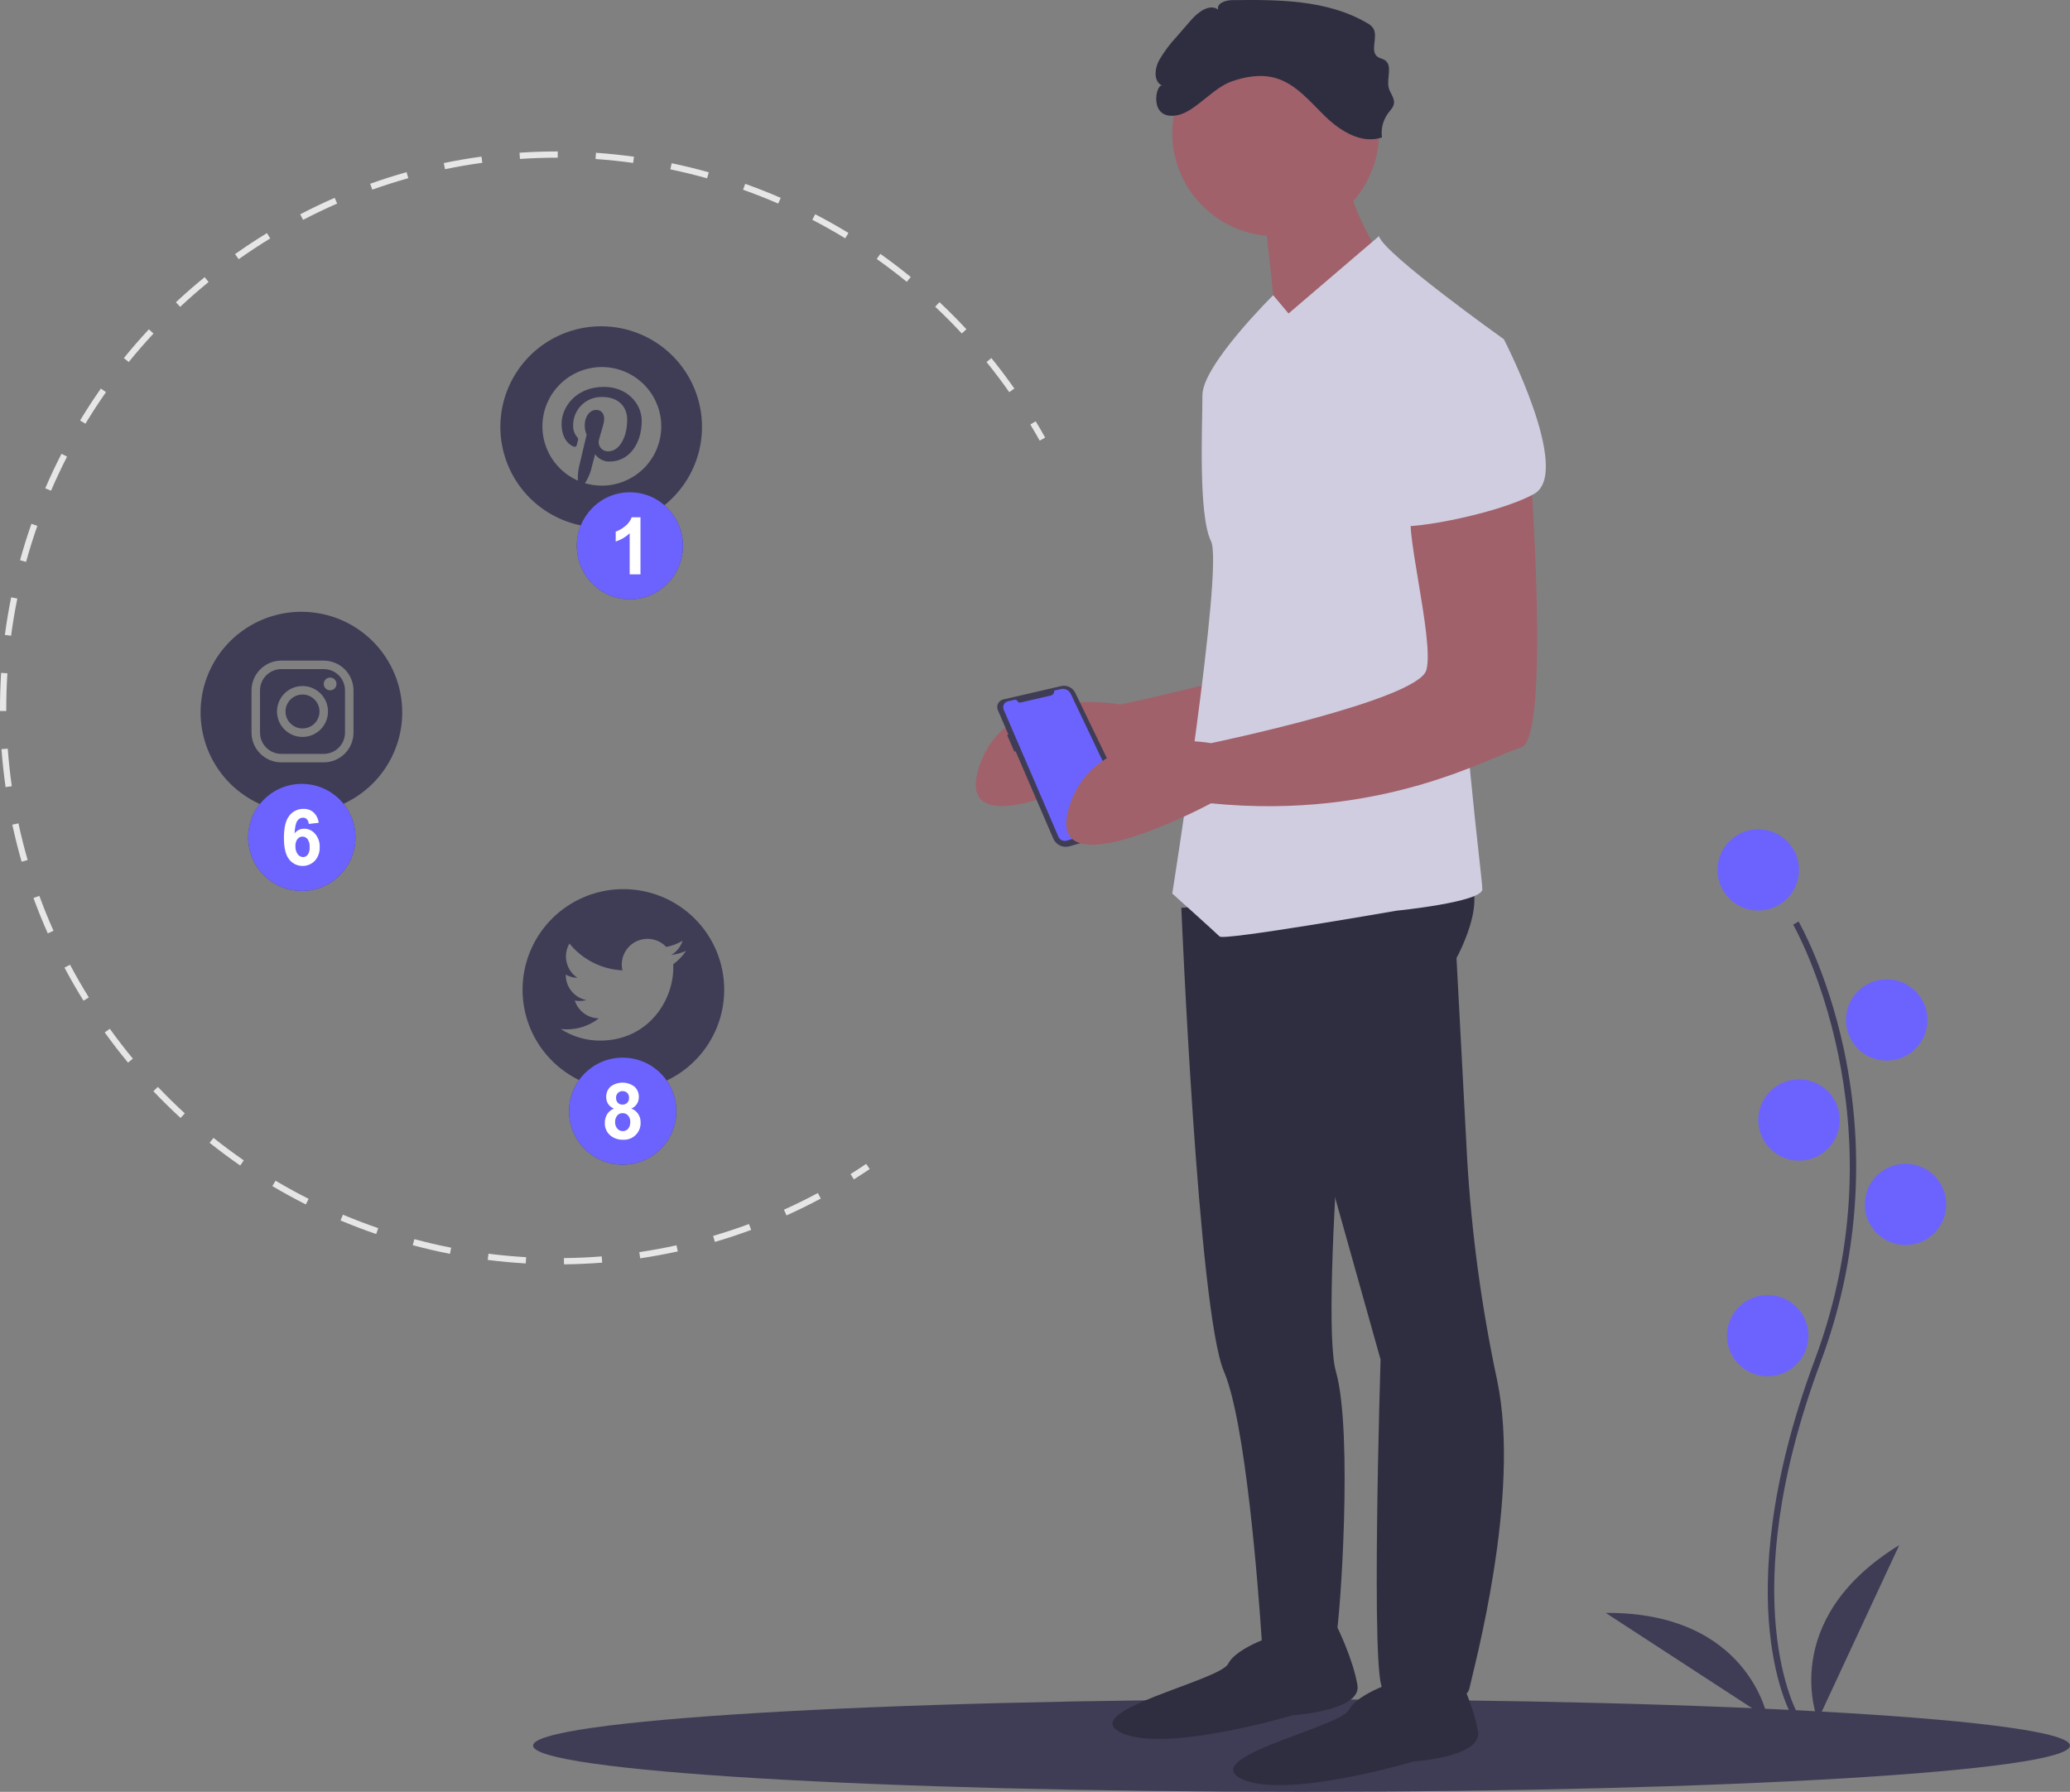 <svg width="290" height="251" viewBox="0 0 290 251" fill="none" xmlns="http://www.w3.org/2000/svg">
<rect x="0" y="0" width="290" height="251" fill="#808080" stroke="none"/>
<g clip-path="url(#clip0)">
<path d="M119.156 164.465C119.889 164.006 120.628 163.526 121.351 163.039L121.842 163.765C121.111 164.258 120.364 164.743 119.623 165.207L119.156 164.465Z" fill="#E6E6E6"/>
<path d="M34.423 34.561C35.401 33.903 36.403 33.261 37.399 32.652L37.857 33.4C36.365 34.31 34.871 35.293 33.437 36.307L32.929 35.593C33.422 35.244 33.92 34.901 34.423 34.561ZM28.668 38.827L29.223 39.505C27.859 40.616 26.518 41.786 25.238 42.982L24.639 42.343C25.933 41.134 27.288 39.951 28.668 38.827ZM42.057 30.02C43.636 29.198 45.26 28.422 46.885 27.712L47.236 28.514C45.63 29.216 44.024 29.984 42.464 30.797L42.057 30.02ZM20.86 46.127L21.503 46.724C20.306 48.008 19.139 49.35 18.034 50.713L17.351 50.162C18.469 48.783 19.65 47.425 20.86 46.127ZM51.861 25.741C53.534 25.143 55.25 24.597 56.962 24.116L57.2 24.959C55.507 25.435 53.81 25.975 52.156 26.565L51.861 25.741ZM14.131 54.429L14.85 54.931C13.842 56.367 12.873 57.856 11.968 59.355L11.216 58.902C12.131 57.387 13.112 55.882 14.131 54.429ZM62.17 22.844C63.915 22.482 65.692 22.176 67.453 21.936L67.572 22.804C65.832 23.041 64.074 23.344 62.349 23.702L62.17 22.844ZM8.615 63.566L9.396 63.965C8.596 65.526 7.839 67.134 7.148 68.743L6.341 68.399C7.04 66.771 7.805 65.145 8.615 63.566ZM72.784 21.392C74.561 21.272 76.362 21.212 78.139 21.214L78.138 22.089C76.382 22.087 74.6 22.146 72.843 22.265L72.784 21.392ZM4.403 73.375L5.231 73.665C4.651 75.32 4.121 77.016 3.655 78.706L2.809 78.474C3.28 76.764 3.816 75.049 4.403 73.375ZM83.493 21.402C85.266 21.524 87.058 21.71 88.82 21.953L88.7 22.821C86.957 22.58 85.185 22.397 83.432 22.275L83.493 21.402ZM1.567 83.67L2.427 83.844C2.078 85.563 1.783 87.315 1.552 89.054L0.682 88.939C0.916 87.18 1.214 85.408 1.567 83.67V83.67ZM94.097 22.866C95.838 23.228 97.588 23.655 99.298 24.134L99.06 24.977C97.369 24.503 95.639 24.082 93.918 23.723L94.097 22.866ZM0.159 94.257L1.035 94.313C0.923 96.062 0.87 97.839 0.878 99.595L0.001 99.599C-0.008 97.823 0.046 96.026 0.159 94.257H0.159ZM104.399 25.753C106.074 26.348 107.749 27.008 109.377 27.715L109.026 28.518C107.417 27.819 105.761 27.166 104.104 26.578L104.399 25.753ZM0.21 104.941L1.085 104.877C1.214 106.627 1.405 108.396 1.654 110.133L0.785 110.256C0.533 108.5 0.34 106.711 0.21 104.941ZM114.207 30.011C115.784 30.828 117.351 31.71 118.867 32.632L118.41 33.38C116.911 32.468 115.361 31.596 113.802 30.788L114.207 30.011ZM1.726 115.521L2.585 115.337C2.954 117.055 3.387 118.781 3.874 120.468L3.03 120.71C2.538 119.004 2.099 117.258 1.726 115.521ZM123.333 35.565C124.784 36.591 126.217 37.68 127.593 38.803L127.037 39.48C125.677 38.371 124.26 37.294 122.826 36.279L123.333 35.565ZM4.688 125.79L5.514 125.491C6.115 127.139 6.782 128.786 7.495 130.388L6.693 130.743C5.972 129.124 5.297 127.457 4.688 125.79ZM131.617 42.326C132.911 43.541 134.18 44.816 135.388 46.117L134.744 46.712C133.55 45.426 132.295 44.165 131.015 42.964L131.617 42.326ZM9.034 135.546L9.81 135.137C10.631 136.684 11.517 138.225 12.444 139.718L11.698 140.179C10.761 138.67 9.864 137.111 9.034 135.546ZM138.89 50.158C140.004 51.536 141.086 52.972 142.108 54.426L141.389 54.929C140.379 53.49 139.308 52.07 138.206 50.708L138.89 50.158ZM15.385 144.111C16.41 145.538 17.496 146.946 18.613 148.296L17.936 148.854C16.806 147.488 15.708 146.064 14.671 144.621L15.385 144.111ZM22.12 152.252C23.332 153.527 24.6 154.774 25.892 155.958L25.298 156.603C23.992 155.405 22.708 154.144 21.483 152.855L22.12 152.252ZM29.911 159.396C31.283 160.489 32.71 161.549 34.153 162.545L33.653 163.265C32.194 162.258 30.75 161.186 29.363 160.08L29.911 159.396ZM38.604 165.396C40.115 166.292 41.676 167.147 43.242 167.936L42.846 168.717C41.262 167.919 39.684 167.055 38.155 166.149L38.604 165.396ZM48.044 170.153C49.666 170.835 51.33 171.469 52.989 172.037L52.704 172.865C51.026 172.291 49.343 171.649 47.703 170.96L48.044 170.153ZM58.052 173.581C59.749 174.036 61.483 174.439 63.208 174.778L63.039 175.637C61.294 175.294 59.54 174.887 57.824 174.427L58.052 173.581ZM68.436 175.621C70.182 175.842 71.956 176.005 73.709 176.107L73.659 176.981C71.886 176.878 70.091 176.713 68.325 176.49L68.436 175.621ZM79.004 176.234C80.765 176.215 82.546 176.136 84.296 175.998L84.366 176.871C82.595 177.01 80.795 177.091 79.013 177.109L79.004 176.234ZM89.561 175.4C91.302 175.141 93.055 174.819 94.772 174.442L94.961 175.297C93.225 175.678 91.451 176.004 89.69 176.266L89.561 175.4ZM99.906 173.127C101.592 172.632 103.282 172.072 104.93 171.463L105.236 172.284C103.569 172.901 101.859 173.467 100.154 173.967L99.906 173.127ZM109.828 169.457C111.429 168.737 113.026 167.951 114.576 167.121L114.991 167.893C113.423 168.732 111.808 169.527 110.189 170.256L109.828 169.457Z" fill="#E6E6E6"/>
<path d="M144.345 59.465L145.097 59.013C145.554 59.771 146.001 60.54 146.425 61.299L145.658 61.725C145.239 60.975 144.797 60.214 144.345 59.465Z" fill="#E6E6E6"/>
<path d="M182.339 251C241.799 251 290 248.101 290 244.525C290 240.949 241.799 238.05 182.339 238.05C122.88 238.05 74.679 240.949 74.679 244.525C74.679 248.101 122.88 251 182.339 251Z" fill="#3F3D56"/>
<path d="M201.637 58.959C201.637 58.959 204.654 98.083 200.431 99.287C196.207 100.49 181.125 109.519 156.992 107.111C156.992 107.111 133.463 119.751 137.083 107.713C140.703 95.675 156.992 98.685 156.992 98.685C156.992 98.685 185.951 92.666 187.158 88.452C188.364 84.239 183.538 66.784 185.348 66.182C187.158 65.58 201.637 58.959 201.637 58.959Z" fill="#A0616A"/>
<path d="M140.555 97.978L148.656 96.107C149.047 96.016 149.457 96.061 149.819 96.234C150.181 96.407 150.473 96.698 150.647 97.059L158.945 114.226C159.035 114.413 159.084 114.618 159.087 114.826C159.089 115.034 159.047 115.24 158.961 115.429C158.876 115.619 158.75 115.788 158.592 115.924C158.435 116.06 158.249 116.159 158.049 116.216L149.816 118.55C149.375 118.675 148.904 118.635 148.49 118.439C148.076 118.243 147.748 117.903 147.566 117.483L142.272 105.213L142.11 105.302L141.103 102.978L141.27 102.892L139.792 99.468C139.729 99.321 139.699 99.162 139.704 99.002C139.709 98.843 139.75 98.686 139.823 98.544C139.895 98.402 139.999 98.277 140.125 98.18C140.252 98.082 140.399 98.013 140.555 97.978Z" fill="#3F3D56"/>
<path d="M147.68 96.744L148.626 96.525C148.897 96.462 149.182 96.494 149.433 96.615C149.684 96.736 149.886 96.939 150.005 97.191L158.105 114.248C158.151 114.346 158.176 114.454 158.178 114.562C158.179 114.671 158.157 114.779 158.113 114.878C158.068 114.977 158.003 115.066 157.922 115.138C157.84 115.21 157.744 115.263 157.639 115.294L149.464 117.755C149.234 117.825 148.986 117.807 148.767 117.705C148.549 117.604 148.376 117.426 148.281 117.205L140.617 99.411C140.568 99.295 140.544 99.171 140.548 99.046C140.552 98.92 140.583 98.797 140.64 98.686C140.697 98.574 140.778 98.476 140.877 98.398C140.975 98.321 141.09 98.266 141.213 98.238L142.11 98.031C142.196 98.011 142.287 98.02 142.369 98.056C142.45 98.093 142.516 98.156 142.558 98.234C142.596 98.303 142.654 98.358 142.726 98.391C142.798 98.423 142.878 98.431 142.955 98.414L147.213 97.43C147.364 97.395 147.495 97.305 147.581 97.178C147.668 97.051 147.703 96.895 147.68 96.744Z" fill="#6C63FF"/>
<path d="M165.5 127.171C165.5 127.171 167.851 183.693 171.471 192.119C174.487 199.138 176.246 222.027 176.75 229.477C176.851 230.971 176.901 231.844 176.901 231.844C176.901 231.844 186.554 231.844 187.157 229.437C187.761 227.029 189.571 200.546 187.157 192.119C184.744 183.693 190.235 125.365 190.235 125.365L165.5 127.171Z" fill="#2F2E41"/>
<path d="M179.315 228.835C179.315 228.835 173.281 230.641 172.075 233.048C170.868 235.456 150.959 239.669 156.992 242.679C163.025 245.688 181.124 240.271 181.124 240.271C181.124 240.271 190.777 239.669 190.174 236.058C189.571 232.446 187.374 227.997 187.374 227.997L179.315 228.835Z" fill="#2F2E41"/>
<path d="M196.207 235.315C196.207 235.315 190.174 237.121 188.967 239.529C187.761 241.936 167.851 246.15 173.885 249.159C179.918 252.169 198.017 246.752 198.017 246.752C198.017 246.752 207.67 246.15 207.067 242.538C206.463 238.927 204.266 234.477 204.266 234.477L196.207 235.315Z" fill="#2F2E41"/>
<path d="M170.868 125.77L179.315 140.216L193.411 190.44C193.411 190.44 191.984 236.519 193.794 236.519C195.604 236.519 205.257 239.529 205.86 236.519C206.37 233.977 213.127 209.625 209.759 193.416C207.568 183.172 206.159 172.777 205.543 162.32L204.05 134.197C204.05 134.197 210.083 123.363 203.447 121.557C196.811 119.751 170.868 125.77 170.868 125.77Z" fill="#2F2E41"/>
<path d="M178.711 33.078C186.708 33.078 193.19 26.61 193.19 18.632C193.19 10.654 186.708 4.187 178.711 4.187C170.714 4.187 164.231 10.654 164.231 18.632C164.231 26.61 170.714 33.078 178.711 33.078Z" fill="#A0616A"/>
<path d="M176.901 28.263C176.901 28.263 179.314 47.523 178.711 48.727C178.108 49.931 193.191 35.485 193.191 35.485C193.191 35.485 187.761 27.059 188.967 22.846L176.901 28.263Z" fill="#A0616A"/>
<path d="M210.687 47.523C210.687 47.523 193.794 35.486 193.191 33.078L180.521 43.912L178.368 41.355C178.368 41.355 168.455 51.135 168.455 55.348C168.455 59.561 167.852 72.201 169.661 75.813C171.471 79.424 164.232 125.168 164.232 125.168C164.232 125.168 170.265 130.585 170.868 131.187C171.471 131.789 195.604 127.576 195.604 127.576C195.604 127.576 207.67 126.372 207.67 124.566C207.67 122.761 204.05 95.675 205.257 88.452C206.464 81.23 210.687 47.523 210.687 47.523Z" fill="#D0CDE1"/>
<path d="M214.307 64.376C214.307 64.376 217.323 103.5 213.1 104.704C208.877 105.907 193.794 114.936 169.661 112.528C169.661 112.528 146.132 125.168 149.752 113.13C153.372 101.092 169.661 104.102 169.661 104.102C169.661 104.102 198.62 98.083 199.827 93.869C201.034 89.656 196.207 72.201 198.017 71.599C199.827 70.997 214.307 64.376 214.307 64.376Z" fill="#A0616A"/>
<path d="M172.526 11.416C174.505 10.713 176.689 10.352 178.707 10.935C181.563 11.759 183.541 14.257 185.675 16.323C187.809 18.389 190.801 20.22 193.61 19.249C193.44 18.034 193.76 16.801 194.499 15.821C194.811 15.41 195.209 15.02 195.288 14.511C195.408 13.737 194.756 13.07 194.56 12.312C194.217 10.983 195.157 9.164 194.002 8.419C193.697 8.223 193.311 8.178 193.013 7.97C191.846 7.156 193.142 5.131 192.37 3.936C192.139 3.628 191.839 3.378 191.493 3.206C185.895 -0.053 179.048 -0.062 172.567 0.02C171.665 0.032 170.409 0.479 170.663 1.343C169.438 0.466 167.834 1.697 166.847 2.834L164.826 5.161C163.877 6.173 163.048 7.291 162.357 8.494C161.74 9.671 161.603 11.482 162.832 11.995C161.918 11.614 160.81 17.011 165.021 16.123C167.467 15.607 169.866 12.361 172.526 11.416Z" fill="#2F2E41"/>
<path d="M201.034 48.727L210.687 47.523C210.687 47.523 220.34 66.182 214.91 69.192C209.48 72.201 195.604 74.609 195.604 73.405C195.604 72.201 201.034 48.727 201.034 48.727Z" fill="#D0CDE1"/>
<path d="M251.22 240.752C251.119 240.588 248.744 236.632 247.921 228.416C247.166 220.879 247.652 208.175 254.256 190.453C266.767 156.881 251.372 129.793 251.215 129.523L251.975 129.083C252.014 129.152 255.987 136.058 258.334 147.055C261.434 161.636 260.305 176.795 255.079 190.758C242.589 224.273 251.874 240.139 251.969 240.296L251.22 240.752Z" fill="#3F3D56"/>
<path d="M246.328 127.552C249.479 127.552 252.034 125.003 252.034 121.859C252.034 118.715 249.479 116.167 246.328 116.167C243.177 116.167 240.622 118.715 240.622 121.859C240.622 125.003 243.177 127.552 246.328 127.552Z" fill="#6C63FF"/>
<path d="M264.323 148.57C267.474 148.57 270.029 146.021 270.029 142.877C270.029 139.733 267.474 137.185 264.323 137.185C261.172 137.185 258.617 139.733 258.617 142.877C258.617 146.021 261.172 148.57 264.323 148.57Z" fill="#6C63FF"/>
<path d="M252.034 162.582C255.185 162.582 257.739 160.033 257.739 156.889C257.739 153.745 255.185 151.197 252.034 151.197C248.882 151.197 246.328 153.745 246.328 156.889C246.328 160.033 248.882 162.582 252.034 162.582Z" fill="#6C63FF"/>
<path d="M266.956 174.404C270.108 174.404 272.662 171.856 272.662 168.712C272.662 165.568 270.108 163.02 266.956 163.02C263.805 163.02 261.251 165.568 261.251 168.712C261.251 171.856 263.805 174.404 266.956 174.404Z" fill="#6C63FF"/>
<path d="M247.645 192.795C250.796 192.795 253.351 190.247 253.351 187.103C253.351 183.959 250.796 181.41 247.645 181.41C244.494 181.41 241.939 183.959 241.939 187.103C241.939 190.247 244.494 192.795 247.645 192.795Z" fill="#6C63FF"/>
<path d="M254.667 240.961C254.667 240.961 248.961 226.949 266.079 216.44L254.667 240.961Z" fill="#3F3D56"/>
<path d="M247.65 240.707C247.65 240.707 245.053 225.807 224.955 225.934L247.65 240.707Z" fill="#3F3D56"/>
<path d="M87.335 124.548C84.541 124.548 81.81 125.374 79.487 126.923C77.164 128.471 75.354 130.672 74.284 133.247C73.215 135.823 72.936 138.656 73.481 141.39C74.026 144.123 75.371 146.634 77.347 148.605C79.322 150.576 81.839 151.918 84.579 152.462C87.319 153.006 90.159 152.727 92.741 151.66C95.322 150.594 97.528 148.787 99.08 146.47C100.632 144.152 101.461 141.428 101.461 138.64C101.461 134.903 99.972 131.318 97.323 128.675C94.674 126.033 91.081 124.548 87.335 124.548ZM94.316 135.066C94.323 135.218 94.327 135.374 94.327 135.53C94.327 140.285 90.704 145.767 84.07 145.767C82.113 145.771 80.197 145.206 78.557 144.141C78.842 144.175 79.129 144.192 79.416 144.193C81.039 144.196 82.616 143.653 83.892 142.653C83.14 142.638 82.411 142.39 81.807 141.942C81.203 141.494 80.755 140.869 80.525 140.155C80.748 140.2 80.975 140.222 81.202 140.222C81.522 140.221 81.841 140.179 82.151 140.095C81.335 139.931 80.601 139.49 80.075 138.847C79.548 138.204 79.26 137.4 79.26 136.569V136.525C79.761 136.806 80.323 136.96 80.897 136.974C80.133 136.466 79.592 135.686 79.384 134.794C79.176 133.902 79.316 132.964 79.777 132.171C80.68 133.283 81.809 134.193 83.088 134.841C84.368 135.489 85.77 135.86 87.203 135.931C87.14 135.662 87.108 135.387 87.11 135.111C87.109 134.39 87.326 133.685 87.732 133.088C88.138 132.492 88.715 132.031 89.387 131.766C90.059 131.501 90.796 131.444 91.501 131.602C92.207 131.76 92.848 132.127 93.341 132.654C94.148 132.496 94.922 132.201 95.629 131.781C95.36 132.614 94.797 133.322 94.044 133.771C94.758 133.684 95.455 133.493 96.113 133.203C95.629 133.926 95.021 134.556 94.316 135.066Z" fill="#3F3D56"/>
<path d="M42.381 102.041C43.696 102.041 44.762 100.978 44.762 99.666C44.762 98.354 43.696 97.29 42.381 97.29C41.066 97.29 40 98.354 40 99.666C40 100.978 41.066 102.041 42.381 102.041Z" fill="#3F3D56"/>
<path d="M45.357 93.727H39.404C38.616 93.73 37.86 94.043 37.303 94.6C36.745 95.156 36.431 95.91 36.428 96.697V102.635C36.431 103.422 36.745 104.176 37.303 104.732C37.86 105.288 38.616 105.602 39.404 105.604H45.357C46.145 105.602 46.901 105.288 47.459 104.732C48.017 104.176 48.331 103.422 48.333 102.635V96.697C48.331 95.91 48.017 95.156 47.459 94.6C46.901 94.043 46.145 93.73 45.357 93.727ZM42.381 103.229C41.674 103.229 40.984 103.02 40.397 102.628C39.809 102.237 39.351 101.68 39.081 101.029C38.811 100.378 38.74 99.662 38.878 98.971C39.016 98.279 39.356 97.645 39.855 97.146C40.355 96.648 40.991 96.309 41.684 96.171C42.377 96.034 43.095 96.104 43.747 96.374C44.4 96.644 44.958 97.1 45.35 97.686C45.743 98.272 45.952 98.961 45.952 99.666C45.952 100.611 45.575 101.517 44.906 102.185C44.236 102.853 43.328 103.229 42.381 103.229ZM46.25 96.697C46.073 96.697 45.901 96.644 45.754 96.546C45.607 96.448 45.492 96.309 45.425 96.147C45.357 95.984 45.34 95.805 45.374 95.632C45.408 95.459 45.493 95.3 45.618 95.176C45.743 95.051 45.902 94.966 46.075 94.932C46.249 94.898 46.428 94.915 46.591 94.983C46.755 95.05 46.894 95.164 46.992 95.311C47.09 95.457 47.143 95.63 47.143 95.806C47.143 95.923 47.12 96.039 47.075 96.147C47.03 96.255 46.965 96.353 46.882 96.436C46.799 96.519 46.7 96.585 46.592 96.629C46.483 96.674 46.367 96.697 46.25 96.697Z" fill="#3F3D56"/>
<path d="M42.228 85.698C39.434 85.698 36.703 86.525 34.38 88.073C32.057 89.621 30.246 91.823 29.177 94.398C28.108 96.973 27.828 99.806 28.373 102.54C28.919 105.274 30.264 107.785 32.239 109.756C34.215 111.726 36.732 113.069 39.472 113.612C42.212 114.156 45.052 113.877 47.633 112.81C50.215 111.744 52.421 109.937 53.973 107.62C55.525 105.302 56.353 102.578 56.353 99.791C56.353 96.053 54.865 92.469 52.216 89.826C49.567 87.183 45.974 85.698 42.228 85.698ZM49.523 102.635C49.52 103.737 49.08 104.792 48.3 105.571C47.519 106.35 46.461 106.789 45.357 106.792H39.404C38.3 106.789 37.242 106.35 36.462 105.571C35.681 104.792 35.241 103.737 35.238 102.635V96.697C35.241 95.595 35.681 94.54 36.462 93.761C37.242 92.982 38.3 92.543 39.404 92.54H45.357C46.461 92.543 47.519 92.982 48.3 93.761C49.08 94.54 49.52 95.595 49.523 96.697L49.523 102.635Z" fill="#3F3D56"/>
<path d="M84.223 45.706C81.429 45.706 78.698 46.532 76.375 48.081C74.052 49.629 72.242 51.83 71.173 54.405C70.103 56.98 69.824 59.814 70.369 62.547C70.914 65.281 72.259 67.792 74.235 69.763C76.21 71.734 78.727 73.076 81.467 73.62C84.207 74.164 87.048 73.885 89.629 72.818C92.21 71.751 94.416 69.945 95.968 67.627C97.52 65.31 98.349 62.585 98.349 59.798C98.349 56.061 96.861 52.476 94.212 49.833C91.562 47.19 87.969 45.706 84.223 45.706ZM84.308 68.028C83.508 68.027 82.712 67.912 81.945 67.687C82.308 67.136 82.59 66.536 82.782 65.905C82.886 65.534 83.37 63.619 83.37 63.619C83.596 63.947 83.9 64.214 84.256 64.395C84.611 64.576 85.006 64.665 85.405 64.654C88.084 64.654 89.903 62.219 89.903 58.957C89.903 56.493 87.808 54.195 84.628 54.195C80.669 54.195 78.671 57.027 78.671 59.388C78.671 60.82 79.215 62.09 80.379 62.565C80.419 62.586 80.464 62.597 80.51 62.598C80.555 62.598 80.6 62.588 80.641 62.568C80.682 62.547 80.717 62.518 80.744 62.481C80.771 62.444 80.789 62.402 80.796 62.357C80.837 62.208 80.926 61.841 80.967 61.689C80.999 61.609 81.005 61.521 80.983 61.437C80.962 61.354 80.914 61.28 80.848 61.225C80.469 60.768 80.272 60.188 80.297 59.595C80.291 59.061 80.394 58.531 80.599 58.038C80.805 57.545 81.108 57.098 81.492 56.726C81.876 56.353 82.332 56.062 82.832 55.871C83.332 55.68 83.866 55.592 84.401 55.613C86.637 55.613 87.868 56.975 87.868 58.797C87.868 61.195 86.804 63.218 85.227 63.218C85.025 63.228 84.824 63.192 84.639 63.111C84.454 63.029 84.291 62.906 84.163 62.75C84.035 62.594 83.945 62.411 83.901 62.214C83.857 62.018 83.86 61.813 83.91 61.618C84.159 60.564 84.646 59.428 84.646 58.667C84.646 57.988 84.282 57.42 83.523 57.42C82.63 57.42 81.916 58.341 81.916 59.573C81.91 60.025 82.001 60.473 82.183 60.887C82.183 60.887 81.272 64.743 81.112 65.419C80.981 66.046 80.932 66.687 80.967 67.326C79.081 66.5 77.57 65.006 76.724 63.132C75.879 61.259 75.759 59.139 76.389 57.183C77.018 55.226 78.352 53.572 80.133 52.54C81.914 51.508 84.015 51.171 86.03 51.594C88.046 52.017 89.832 53.171 91.045 54.831C92.257 56.492 92.81 58.542 92.596 60.586C92.382 62.629 91.416 64.521 89.885 65.896C88.354 67.27 86.367 68.03 84.308 68.028V68.028Z" fill="#3F3D56"/>
<path d="M88.242 83.957C92.348 83.957 95.676 80.6 95.676 76.458C95.676 72.317 92.348 68.96 88.242 68.96C84.136 68.96 80.807 72.317 80.807 76.458C80.807 80.6 84.136 83.957 88.242 83.957Z" fill="#3F3D56"/>
<path d="M89.729 80.457H88.215V74.703C87.656 75.228 86.989 75.623 86.259 75.86V74.475C86.728 74.303 87.163 74.052 87.546 73.733C87.981 73.409 88.312 72.966 88.5 72.459H89.729V80.457Z" fill="#3F3D56"/>
<path d="M88.242 83.957C92.348 83.957 95.676 80.6 95.676 76.458C95.676 72.317 92.348 68.96 88.242 68.96C84.136 68.96 80.807 72.317 80.807 76.458C80.807 80.6 84.136 83.957 88.242 83.957Z" fill="#6C63FF"/>
<path d="M89.729 80.457H88.215V74.703C87.656 75.228 86.989 75.623 86.259 75.86V74.475C86.728 74.303 87.163 74.052 87.546 73.733C87.981 73.409 88.312 72.966 88.5 72.459H89.729V80.457Z" fill="white"/>
<path d="M42.282 124.804C46.433 124.804 49.798 121.447 49.798 117.305C49.798 113.164 46.433 109.807 42.282 109.807C38.131 109.807 34.766 113.164 34.766 117.305C34.766 121.447 38.131 124.804 42.282 124.804Z" fill="#3F3D56"/>
<path d="M41.389 118.531C41.363 118.934 41.477 119.333 41.711 119.661C41.794 119.78 41.904 119.878 42.032 119.947C42.16 120.017 42.303 120.055 42.448 120.06C42.577 120.061 42.704 120.032 42.82 119.975C42.935 119.919 43.036 119.836 43.114 119.733C43.319 119.417 43.412 119.041 43.38 118.665C43.412 118.27 43.311 117.876 43.093 117.545C43.01 117.436 42.904 117.348 42.782 117.286C42.66 117.225 42.525 117.192 42.388 117.19C42.251 117.189 42.116 117.219 41.992 117.277C41.869 117.336 41.76 117.422 41.675 117.529C41.465 117.819 41.363 118.174 41.389 118.531ZM44.649 115.256L43.257 115.417C43.246 115.172 43.152 114.939 42.99 114.754C42.917 114.683 42.829 114.627 42.733 114.59C42.638 114.553 42.535 114.537 42.433 114.541C42.279 114.543 42.128 114.583 41.993 114.657C41.859 114.732 41.745 114.839 41.662 114.968C41.452 115.253 41.32 115.846 41.265 116.748C41.42 116.54 41.622 116.372 41.854 116.257C42.086 116.142 42.342 116.083 42.601 116.084C42.896 116.083 43.186 116.147 43.453 116.271C43.72 116.395 43.956 116.576 44.144 116.801C44.585 117.314 44.815 117.974 44.787 118.649C44.821 119.355 44.579 120.047 44.111 120.578C43.873 120.824 43.586 121.015 43.267 121.14C42.948 121.265 42.607 121.32 42.265 121.301C41.923 121.283 41.59 121.191 41.287 121.033C40.984 120.874 40.718 120.653 40.508 120.383C40.02 119.769 39.776 118.762 39.776 117.362C39.776 115.926 40.031 114.891 40.539 114.257C40.77 113.954 41.071 113.709 41.415 113.544C41.759 113.379 42.138 113.297 42.52 113.306C43.038 113.288 43.544 113.466 43.935 113.806C44.335 114.191 44.588 114.704 44.649 115.256Z" fill="#3F3D56"/>
<path d="M42.282 124.804C46.433 124.804 49.798 121.447 49.798 117.305C49.798 113.164 46.433 109.807 42.282 109.807C38.131 109.807 34.766 113.164 34.766 117.305C34.766 121.447 38.131 124.804 42.282 124.804Z" fill="#6C63FF"/>
<path d="M41.389 118.531C41.363 118.934 41.477 119.333 41.711 119.661C41.794 119.78 41.904 119.878 42.032 119.947C42.16 120.017 42.303 120.055 42.448 120.06C42.577 120.061 42.704 120.032 42.82 119.975C42.935 119.919 43.036 119.836 43.114 119.733C43.319 119.417 43.412 119.041 43.38 118.665C43.412 118.27 43.311 117.876 43.093 117.545C43.01 117.436 42.904 117.348 42.782 117.286C42.66 117.225 42.525 117.192 42.388 117.19C42.251 117.189 42.116 117.219 41.992 117.277C41.869 117.336 41.76 117.422 41.675 117.529C41.465 117.819 41.363 118.174 41.389 118.531ZM44.649 115.256L43.257 115.417C43.246 115.172 43.152 114.939 42.99 114.754C42.917 114.683 42.829 114.627 42.733 114.59C42.638 114.553 42.535 114.537 42.433 114.541C42.279 114.543 42.128 114.583 41.993 114.657C41.859 114.732 41.745 114.839 41.662 114.968C41.452 115.253 41.32 115.846 41.265 116.748C41.42 116.54 41.622 116.372 41.854 116.257C42.086 116.142 42.342 116.083 42.601 116.084C42.896 116.083 43.186 116.147 43.453 116.271C43.72 116.395 43.956 116.576 44.144 116.801C44.585 117.314 44.815 117.974 44.787 118.649C44.821 119.355 44.579 120.047 44.111 120.578C43.873 120.824 43.586 121.015 43.267 121.14C42.948 121.265 42.607 121.32 42.265 121.301C41.923 121.283 41.59 121.191 41.287 121.033C40.984 120.874 40.718 120.653 40.508 120.383C40.02 119.769 39.776 118.762 39.776 117.362C39.776 115.926 40.031 114.891 40.539 114.257C40.77 113.954 41.071 113.709 41.415 113.544C41.759 113.379 42.138 113.297 42.52 113.306C43.038 113.288 43.544 113.466 43.935 113.806C44.335 114.191 44.588 114.704 44.649 115.256Z" fill="white"/>
<path d="M87.238 163.153C91.389 163.153 94.754 159.796 94.754 155.654C94.754 151.513 91.389 148.156 87.238 148.156C83.087 148.156 79.722 151.513 79.722 155.654C79.722 159.796 83.087 163.153 87.238 163.153Z" fill="#3F3D56"/>
<path d="M86.308 153.78C86.3 153.907 86.318 154.035 86.36 154.155C86.403 154.275 86.469 154.385 86.555 154.479C86.641 154.564 86.744 154.63 86.857 154.673C86.97 154.716 87.091 154.736 87.212 154.73C87.334 154.736 87.456 154.716 87.571 154.673C87.685 154.629 87.79 154.562 87.877 154.477C87.963 154.382 88.03 154.271 88.073 154.151C88.116 154.03 88.134 153.902 88.126 153.775C88.132 153.651 88.114 153.528 88.071 153.412C88.029 153.296 87.964 153.19 87.88 153.099C87.795 153.014 87.693 152.947 87.58 152.904C87.468 152.86 87.348 152.84 87.228 152.846C87.104 152.84 86.981 152.859 86.865 152.903C86.75 152.947 86.645 153.015 86.557 153.102C86.472 153.193 86.407 153.299 86.364 153.416C86.321 153.532 86.302 153.656 86.308 153.78ZM86.172 157.133C86.151 157.483 86.262 157.827 86.482 158.1C86.577 158.211 86.695 158.299 86.829 158.359C86.962 158.419 87.107 158.449 87.254 158.447C87.395 158.45 87.536 158.422 87.665 158.364C87.795 158.306 87.91 158.22 88.002 158.113C88.216 157.839 88.322 157.496 88.298 157.149C88.314 156.827 88.206 156.512 87.997 156.266C87.902 156.158 87.784 156.072 87.652 156.014C87.52 155.956 87.377 155.928 87.233 155.932C87.078 155.921 86.924 155.951 86.784 156.017C86.644 156.084 86.524 156.185 86.435 156.311C86.264 156.551 86.172 156.839 86.172 157.133ZM86.006 155.291C85.667 155.159 85.378 154.922 85.182 154.615C85.011 154.331 84.922 154.005 84.925 153.674C84.917 153.404 84.966 153.136 85.069 152.887C85.171 152.637 85.325 152.412 85.52 152.226C86.005 151.856 86.599 151.655 87.21 151.655C87.82 151.655 88.414 151.856 88.899 152.226C89.096 152.412 89.251 152.636 89.354 152.886C89.458 153.135 89.507 153.404 89.499 153.674C89.506 154.017 89.41 154.355 89.223 154.643C89.036 154.932 88.766 155.157 88.449 155.291C88.839 155.436 89.174 155.699 89.406 156.044C89.638 156.389 89.756 156.798 89.743 157.213C89.761 157.54 89.71 157.867 89.592 158.172C89.475 158.477 89.293 158.755 89.061 158.985C88.828 159.216 88.549 159.394 88.242 159.51C87.935 159.625 87.607 159.674 87.28 159.653C86.654 159.676 86.041 159.477 85.549 159.093C85.28 158.875 85.066 158.597 84.925 158.282C84.783 157.966 84.717 157.622 84.733 157.277C84.729 156.868 84.835 156.466 85.039 156.111C85.263 155.74 85.603 155.452 86.006 155.291Z" fill="#3F3D56"/>
<path d="M87.238 163.153C91.389 163.153 94.754 159.796 94.754 155.654C94.754 151.513 91.389 148.156 87.238 148.156C83.087 148.156 79.722 151.513 79.722 155.654C79.722 159.796 83.087 163.153 87.238 163.153Z" fill="#6C63FF"/>
<path d="M86.308 153.78C86.3 153.907 86.318 154.035 86.36 154.155C86.403 154.275 86.469 154.385 86.555 154.479C86.641 154.564 86.744 154.63 86.857 154.673C86.97 154.716 87.091 154.736 87.212 154.73C87.334 154.736 87.456 154.716 87.571 154.673C87.685 154.629 87.79 154.562 87.877 154.477C87.963 154.382 88.03 154.271 88.073 154.151C88.116 154.03 88.134 153.902 88.126 153.775C88.132 153.651 88.114 153.528 88.071 153.412C88.029 153.296 87.964 153.19 87.88 153.099C87.795 153.014 87.693 152.947 87.58 152.904C87.468 152.86 87.348 152.84 87.228 152.846C87.104 152.84 86.981 152.859 86.865 152.903C86.75 152.947 86.645 153.015 86.557 153.102C86.472 153.193 86.407 153.299 86.364 153.416C86.321 153.532 86.302 153.656 86.308 153.78ZM86.172 157.133C86.151 157.483 86.262 157.827 86.482 158.1C86.577 158.211 86.695 158.299 86.829 158.359C86.962 158.419 87.107 158.449 87.254 158.447C87.395 158.45 87.536 158.422 87.665 158.364C87.795 158.306 87.91 158.22 88.002 158.113C88.216 157.839 88.322 157.496 88.298 157.149C88.314 156.827 88.206 156.512 87.997 156.266C87.902 156.158 87.784 156.072 87.652 156.014C87.52 155.956 87.377 155.928 87.233 155.932C87.078 155.921 86.924 155.951 86.784 156.017C86.644 156.084 86.524 156.185 86.435 156.311C86.264 156.551 86.172 156.839 86.172 157.133ZM86.006 155.291C85.667 155.159 85.378 154.922 85.182 154.615C85.011 154.331 84.922 154.005 84.925 153.674C84.917 153.404 84.966 153.136 85.069 152.887C85.171 152.637 85.325 152.412 85.52 152.226C86.005 151.856 86.599 151.655 87.21 151.655C87.82 151.655 88.414 151.856 88.899 152.226C89.096 152.412 89.251 152.636 89.354 152.886C89.458 153.135 89.507 153.404 89.499 153.674C89.506 154.017 89.41 154.355 89.223 154.643C89.036 154.932 88.766 155.157 88.449 155.291C88.839 155.436 89.174 155.699 89.406 156.044C89.638 156.389 89.756 156.798 89.743 157.213C89.761 157.54 89.71 157.867 89.592 158.172C89.475 158.477 89.293 158.755 89.061 158.985C88.828 159.216 88.549 159.394 88.242 159.51C87.935 159.625 87.607 159.674 87.28 159.653C86.654 159.676 86.041 159.477 85.549 159.093C85.28 158.875 85.066 158.597 84.925 158.282C84.783 157.966 84.717 157.622 84.733 157.277C84.729 156.868 84.835 156.466 85.039 156.111C85.263 155.74 85.603 155.452 86.006 155.291Z" fill="white"/>
</g>
<defs>
<clipPath id="clip0">
<rect width="290" height="251" fill="white"/>
</clipPath>
</defs>
</svg>
